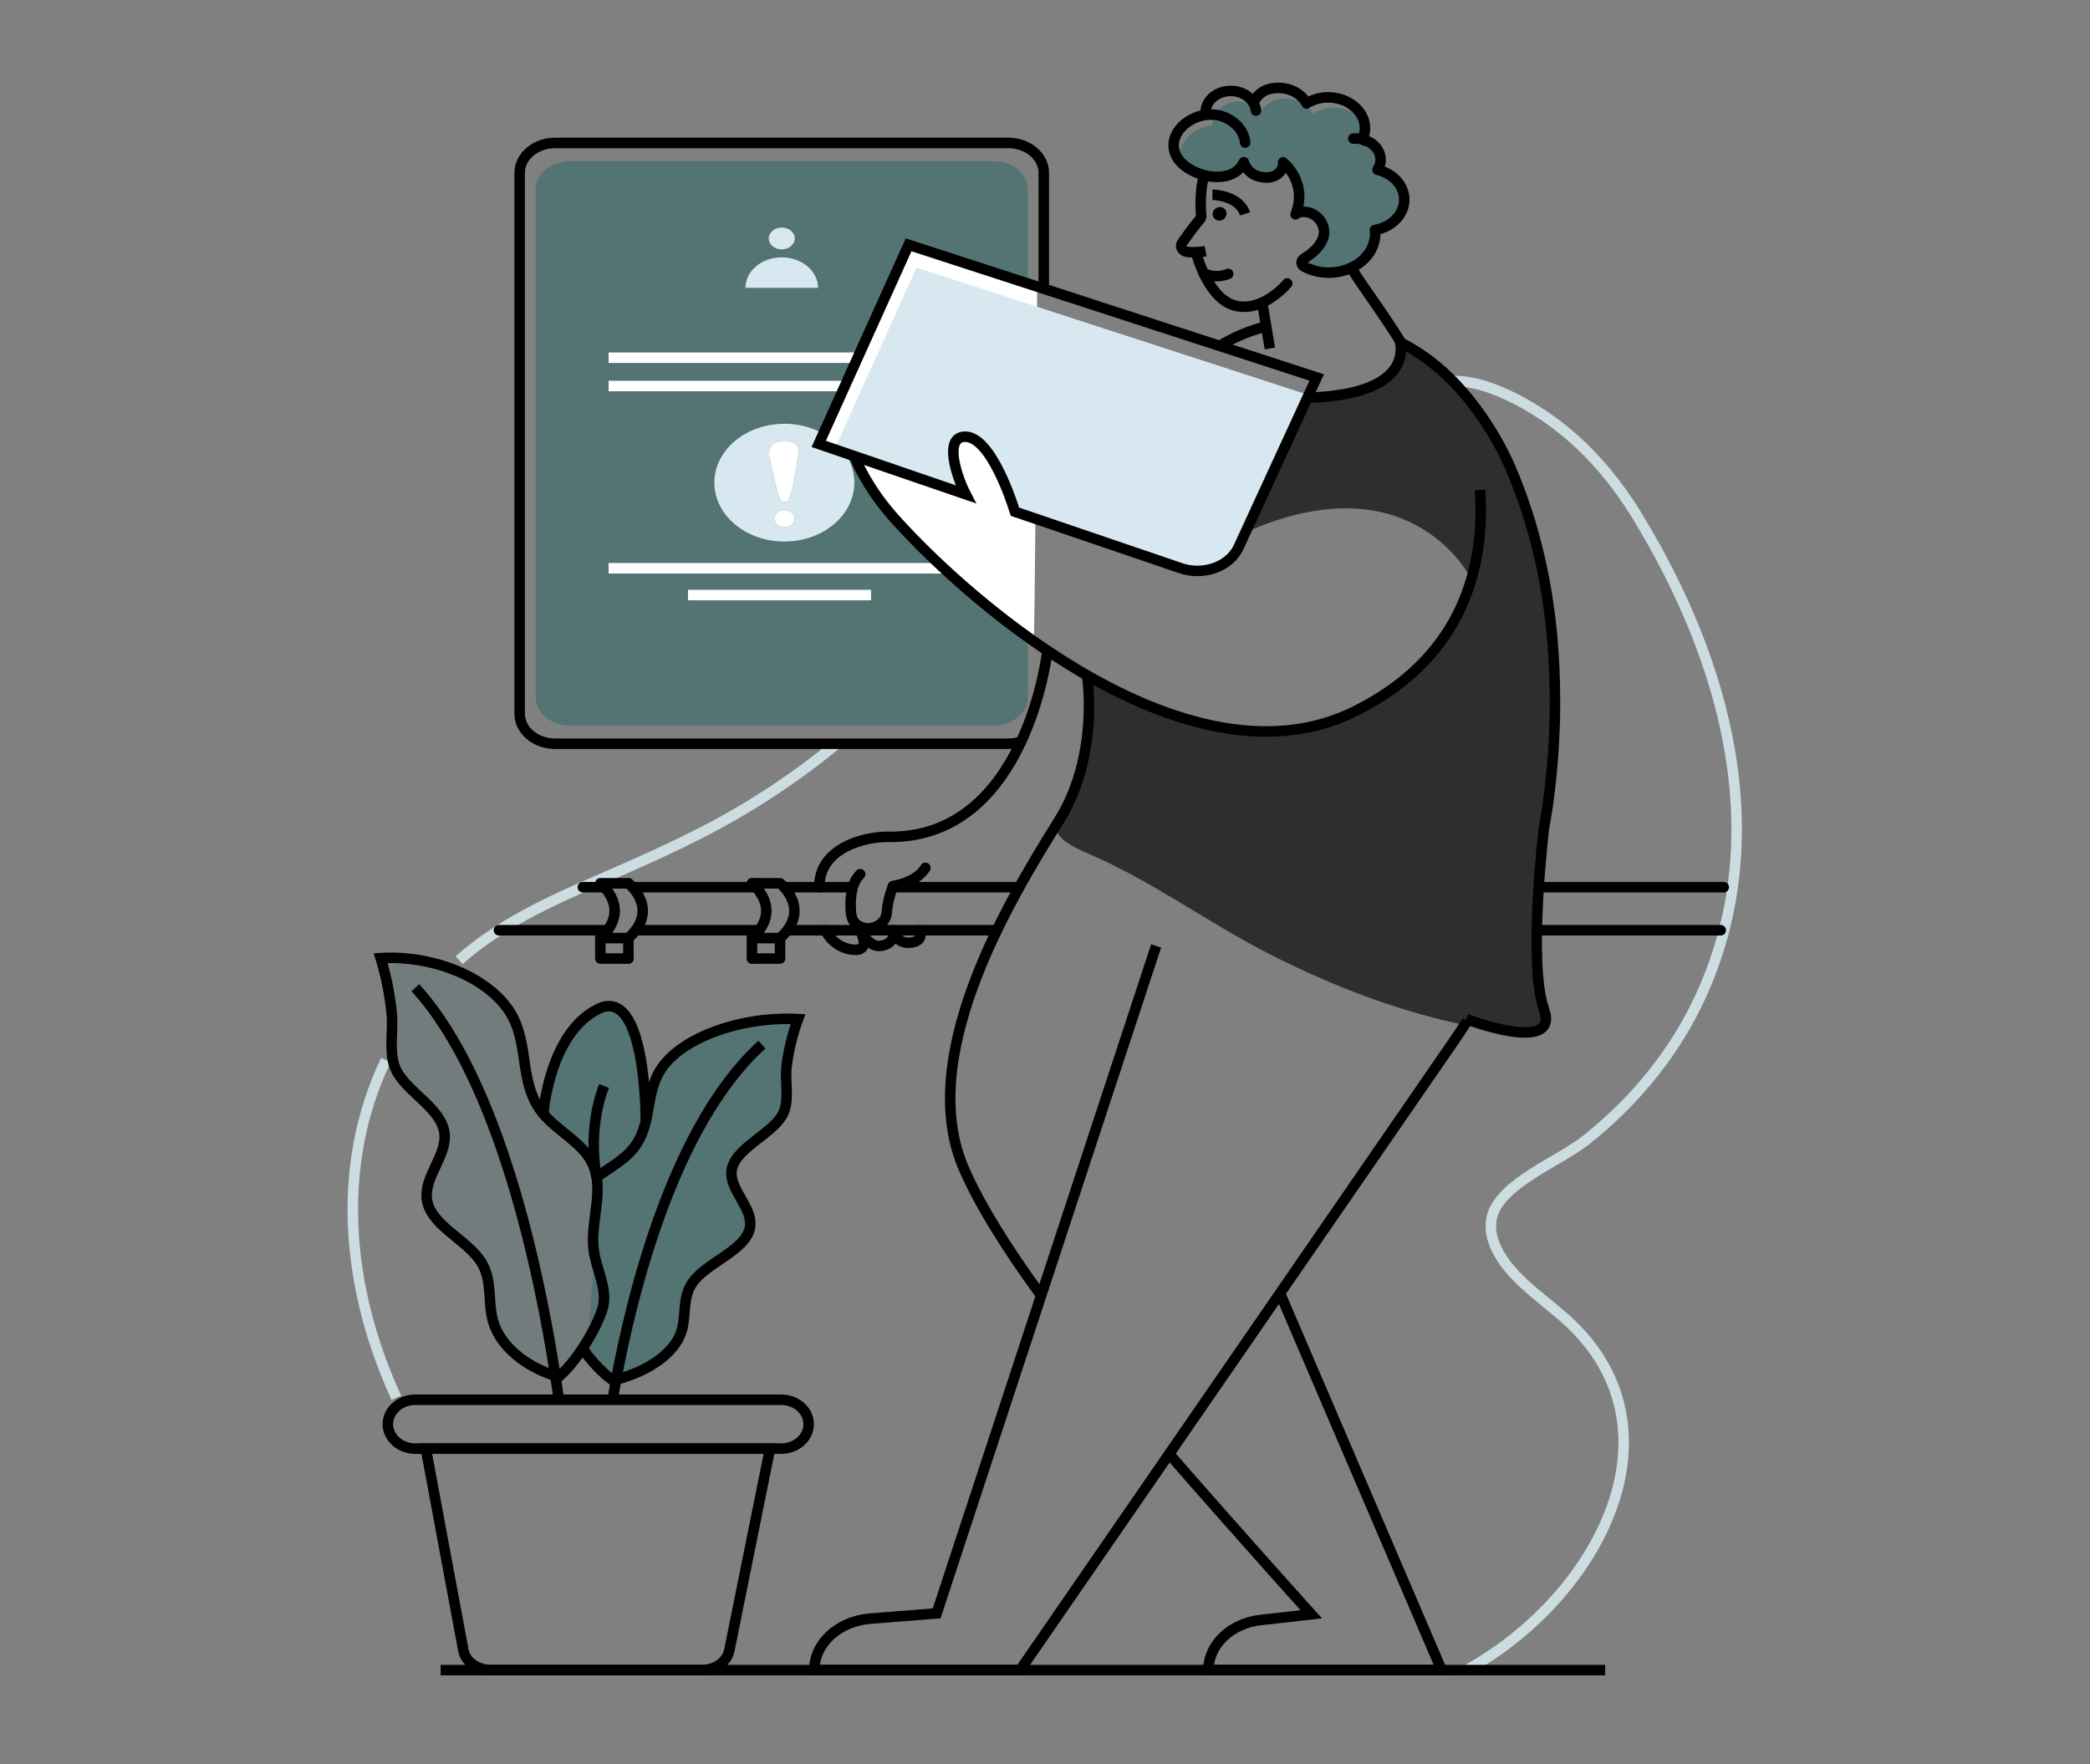 <svg width="250" height="211" viewBox="0 0 250 211" fill="none" xmlns="http://www.w3.org/2000/svg">
<rect x="0" y="0" width="250" height="211" fill="#808080" stroke="none"/>
<path d="M171.077 46.174C175.827 43.951 183.23 48.487 186.502 51.033C190.327 53.994 193.412 57.762 195.785 61.642C206.557 79.255 212.22 100.21 203.367 119.295C200.386 125.756 195.734 131.579 189.75 136.343C186.385 139.007 179.46 141.52 178.45 145.595C178.233 146.607 178.319 147.648 178.7 148.625C180.037 152.36 184.075 154.948 187.16 157.667C201.972 170.749 191.262 191.029 175.425 199.768" stroke="#CCDDE2" stroke-width="1.256" stroke-miterlimit="10"/>
<path d="M54.918 114.852C59.543 110.72 65.453 107.927 71.395 105.358C77.831 102.576 84.163 99.775 90.013 96.162C93.575 93.967 96.944 91.561 100.095 88.96" stroke="#CCDDE2" stroke-width="1.256" stroke-miterlimit="10"/>
<path d="M47.41 167.189C41.5 154.347 40 139.627 46.165 126.8" stroke="#CCDDE2" stroke-width="1.256" stroke-miterlimit="10"/>
<path d="M124.853 34.436V20.671C124.853 19.723 124.405 18.813 123.608 18.143C122.811 17.473 121.73 17.096 120.603 17.096H66.41C65.283 17.096 64.202 17.473 63.405 18.143C62.608 18.813 62.16 19.723 62.16 20.671V85.4C62.165 86.345 62.614 87.251 63.411 87.918C64.208 88.585 65.286 88.96 66.41 88.96H120.61C121.136 88.963 121.658 88.879 122.145 88.712" stroke="black" stroke-width="1.256" stroke-linecap="round" stroke-linejoin="round"/>
<path d="M118.882 19.283H68.14C65.893 19.283 64.072 20.815 64.072 22.704V83.364C64.072 85.254 65.893 86.786 68.14 86.786H118.882C121.129 86.786 122.95 85.254 122.95 83.364V22.704C122.95 20.815 121.129 19.283 118.882 19.283Z" fill="#547373"/>
<path d="M118.092 24.506H69.572C68.448 24.506 67.537 25.273 67.537 26.218V35.433C67.537 36.378 68.448 37.144 69.572 37.144H118.092C119.216 37.144 120.127 36.378 120.127 35.433V26.218C120.127 25.273 119.216 24.506 118.092 24.506Z" fill="#547373"/>
<path d="M93.51 29.831C94.369 29.831 95.065 29.245 95.065 28.523C95.065 27.8 94.369 27.215 93.51 27.215C92.651 27.215 91.955 27.8 91.955 28.523C91.955 29.245 92.651 29.831 93.51 29.831Z" fill="#D7E8F0"/>
<path d="M89.168 34.436C89.168 33.467 89.626 32.538 90.44 31.853C91.254 31.168 92.359 30.783 93.51 30.783C94.662 30.783 95.767 31.168 96.581 31.853C97.395 32.538 97.853 33.467 97.853 34.436H89.168Z" fill="#D7E8F0"/>
<path d="M93.827 50.688C92.171 50.688 90.55 51.1 89.172 51.874C87.794 52.648 86.72 53.748 86.086 55.035C85.451 56.323 85.285 57.739 85.608 59.106C85.931 60.473 86.729 61.729 87.9 62.714C89.072 63.7 90.564 64.371 92.189 64.642C93.815 64.914 95.499 64.774 97.029 64.24C98.56 63.707 99.868 62.803 100.788 61.644C101.708 60.485 102.198 59.122 102.197 57.729C102.196 55.862 101.314 54.071 99.745 52.751C98.175 51.431 96.047 50.689 93.827 50.688ZM93.827 63.07C93.503 63.07 93.192 62.962 92.963 62.769C92.734 62.576 92.605 62.314 92.605 62.042C92.605 61.769 92.734 61.507 92.963 61.314C93.192 61.122 93.503 61.013 93.827 61.013C94.151 61.013 94.463 61.122 94.692 61.314C94.921 61.507 95.05 61.769 95.05 62.042C95.05 62.314 94.921 62.576 94.692 62.769C94.463 62.962 94.151 63.07 93.827 63.07ZM95.377 55.153C95.115 56.679 94.892 58.288 94.36 59.779C94.23 60.132 93.432 60.132 93.302 59.779C92.92 58.662 92.626 57.526 92.422 56.377C92.26 55.535 91.672 54.19 92.235 53.374C92.72 52.65 94.097 52.56 94.892 52.938C95.877 53.412 95.5 54.394 95.377 55.153Z" fill="#D7E8F0"/>
<path d="M93.828 63.07C94.503 63.07 95.05 62.61 95.05 62.042C95.05 61.474 94.503 61.013 93.828 61.013C93.153 61.013 92.606 61.474 92.606 62.042C92.606 62.61 93.153 63.07 93.828 63.07Z" fill="white"/>
<path d="M95.377 55.153C95.115 56.679 94.892 58.288 94.36 59.779C94.23 60.132 93.432 60.132 93.302 59.779C92.92 58.663 92.626 57.526 92.422 56.377C92.26 55.535 91.672 54.19 92.235 53.374C92.72 52.65 94.097 52.56 94.892 52.938C95.877 53.412 95.5 54.394 95.377 55.153Z" fill="white"/>
<path d="M72.798 42.788H113.688" stroke="white" stroke-width="1.256" stroke-miterlimit="10"/>
<path d="M72.798 46.172H113.688" stroke="white" stroke-width="1.256" stroke-miterlimit="10"/>
<path d="M72.798 67.974H113.688" stroke="white" stroke-width="1.256" stroke-miterlimit="10"/>
<path d="M123.642 76.698C123.797 76.799 124.067 34.284 124.067 34.284L108.685 29.284C108.685 29.284 97.25 52.859 97.942 53.096L101.03 54.148C101.03 54.148 101.792 53.641 103.56 57.302C105.327 60.963 118.067 73.092 123.642 76.698Z" fill="white"/>
<path d="M82.295 71.176H104.19" stroke="white" stroke-width="1.256" stroke-miterlimit="10"/>
<path d="M185.195 95.828C184.995 97.661 182.305 118.694 184.913 122.8C185.858 124.287 176.478 122.864 175.913 122.754C167.413 121.072 159.453 117.97 152.003 114.198C144.553 110.425 137.97 105.461 130.203 102.115C128.768 101.497 125.59 100.143 126.53 98.37C128.13 95.35 130.095 91.183 130.25 87.496L130.203 82.66C130.203 82.66 129.068 79.623 132.77 82.283C136.473 84.943 153.415 91.956 164.383 83.831C175.35 75.706 176 69.279 176 69.279C176 69.279 168.978 54.825 148.985 63.667L156.048 48.316C156.048 48.316 155.08 47.284 158.14 47.475C161.2 47.667 166.875 46.395 167.578 41.678C167.578 41.678 167.633 40.139 170.87 43.049C174.108 45.959 189.408 57.325 185.195 95.828Z" fill="#2E2E2E"/>
<path d="M145.89 41.377C147.605 40.319 149.526 39.52 151.567 39.016" stroke="black" stroke-width="1.256" stroke-miterlimit="10"/>
<path d="M138.29 113.146L124.54 154.959L112.04 192.982L104.08 193.613C102.255 193.755 100.559 194.464 99.323 195.603C98.088 196.741 97.402 198.227 97.4 199.768H122.018L139.848 173.92L153.11 154.69L173.845 124.619C174.445 123.743 175.028 122.866 175.595 121.97C175.605 121.96 175.61 121.947 175.61 121.934" stroke="black" stroke-width="1.256" stroke-miterlimit="10"/>
<path d="M184.685 99.043C184.872 98.021 185.037 96.999 185.185 95.971C185.185 95.922 185.185 95.88 185.2 95.832C186.041 89.605 186.221 83.326 185.735 77.073C185.738 77.054 185.738 77.036 185.735 77.018C185.185 70.211 183.7 63.061 180.735 56.091C179.874 54.08 178.809 52.135 177.552 50.278C177.46 50.125 177.355 49.974 177.24 49.822C176.845 49.242 176.42 48.676 175.99 48.117C175.407 47.379 174.79 46.661 174.142 45.978C173.177 44.94 172.106 43.975 170.942 43.093C170.935 43.091 170.928 43.087 170.922 43.083C170.917 43.078 170.913 43.072 170.91 43.066C170.045 42.422 169.126 41.831 168.16 41.299C167.98 41.196 167.8 41.1 167.617 41.003C167.589 40.984 167.559 40.968 167.527 40.955" stroke="black" stroke-width="1.256" stroke-miterlimit="10"/>
<path d="M153.11 154.69L172.445 199.768H144.545C144.545 198.303 145.177 196.889 146.324 195.787C147.471 194.685 149.054 193.971 150.78 193.777L156.853 193.094C156.853 193.094 148.688 184.052 139.853 173.918" stroke="black" stroke-width="1.256" stroke-miterlimit="10"/>
<path d="M156.54 47.25L148.16 65.452C147.907 66.002 147.526 66.504 147.04 66.928C146.555 67.353 145.973 67.692 145.33 67.926C144.687 68.159 143.995 68.284 143.295 68.29C142.594 68.297 141.899 68.187 141.25 67.965L121.4 61.207C121.39 61.184 121.382 61.161 121.375 61.137C121.125 60.296 118.56 52.234 115.45 52.234C113.062 52.234 114.2 56.211 115.2 58.461C115.315 58.702 115.422 58.929 115.52 59.123L115.365 59.068L99.822 53.74L109.625 32.005L128.762 38.223L156.54 47.25Z" fill="#D7E8F0"/>
<path d="M115.515 59.123C114.472 57.115 112.812 52.234 115.452 52.234C118.562 52.234 121.125 60.303 121.377 61.138L121.402 61.207L141.25 67.967C141.9 68.189 142.596 68.298 143.297 68.291C143.999 68.284 144.691 68.159 145.335 67.924C145.978 67.689 146.559 67.349 147.045 66.923C147.53 66.497 147.91 65.995 148.162 65.444L157.5 45.152L127.82 35.502L108.685 29.284L97.935 53.096L115.515 59.123Z" stroke="black" stroke-width="1.256" stroke-miterlimit="10"/>
<path d="M177.037 58.612C177.632 67.339 175.315 78.502 162.087 85.074C142.52 94.806 116.622 72.757 107.035 62.058C105.451 60.301 104.113 58.396 103.047 56.381C102.724 55.794 102.454 55.188 102.237 54.568" stroke="black" stroke-width="1.256" stroke-miterlimit="10"/>
<path d="M130.03 80.776C130.03 80.776 131.53 89.967 126.905 97.781L126.925 97.76C126.925 97.76 126.925 97.775 126.91 97.781C119.81 108.983 109.645 126.853 115.315 139.838C117.242 144.254 120.565 149.511 124.537 154.961" stroke="black" stroke-width="1.256" stroke-miterlimit="10"/>
<path d="M164.458 27.511L164.473 27.57C164.593 28.801 164.127 30.022 163.177 30.964C162.227 31.906 160.871 32.493 159.408 32.594C158.471 32.662 157.529 32.524 156.675 32.192C156.431 32.105 156.196 32 155.973 31.879C155.881 31.825 155.807 31.754 155.755 31.671C155.704 31.588 155.677 31.496 155.677 31.402C155.677 31.309 155.704 31.217 155.755 31.134C155.807 31.051 155.881 30.98 155.973 30.926C157.048 30.274 158.03 29.366 158.31 28.302C158.394 27.975 158.401 27.637 158.33 27.307C158.254 26.887 158.048 26.492 157.733 26.16C157.418 25.828 157.005 25.571 156.535 25.415C156.388 25.378 156.236 25.358 156.083 25.354C155.65 25.324 155.083 25.371 154.97 25.64C155.522 24.335 155.545 22.913 155.035 21.596C154.718 20.781 154.184 20.038 153.473 19.424C153.505 19.662 153.475 19.903 153.383 20.13C153.292 20.357 153.143 20.564 152.946 20.737C152.749 20.91 152.509 21.044 152.243 21.13C151.977 21.216 151.692 21.252 151.408 21.234C149.205 21.171 148.79 19.405 148.79 19.405C148.79 19.405 148.79 19.426 148.79 19.439C147.83 21.451 145.04 21.506 143.04 20.612C142.331 20.306 141.708 19.876 141.213 19.35C140.645 17.287 142.668 15.294 145 15.008C145.05 13.696 146.188 12.291 147.723 12.184C148.257 12.145 148.795 12.228 149.278 12.424C149.762 12.62 150.174 12.921 150.473 13.296C150.515 13.353 150.563 13.414 150.6 13.477C151.228 12.712 152.255 11.873 153.35 11.795C154.11 11.75 154.867 11.903 155.52 12.232C156.173 12.562 156.69 13.052 157 13.637C157 13.546 157.963 13.176 158.06 13.143C158.959 12.855 159.946 12.828 160.866 13.064C161.786 13.3 162.586 13.787 163.14 14.448C163.196 14.631 163.233 14.818 163.25 15.006C163.305 15.568 163.202 16.134 162.95 16.657C163.305 16.742 163.637 16.885 163.928 17.077C164.556 17.464 164.977 18.043 165.1 18.69C165.113 18.755 165.12 18.82 165.125 18.886C165.175 19.378 165.05 19.872 164.765 20.305C165.504 20.483 166.176 20.819 166.713 21.282C167.25 21.745 167.634 22.318 167.828 22.944C167.889 23.151 167.93 23.362 167.95 23.575C168.035 24.476 167.728 25.372 167.085 26.096C166.443 26.821 165.509 27.324 164.458 27.511Z" fill="#547373"/>
<path d="M164.457 27.511L164.472 27.57C164.593 28.801 164.127 30.022 163.177 30.964C162.227 31.906 160.871 32.493 159.407 32.594C158.47 32.662 157.529 32.524 156.675 32.192C157.75 31.54 158.732 30.63 159.01 29.566C159.108 29.17 159.097 28.761 158.978 28.369C158.859 27.978 158.635 27.614 158.322 27.307C158.246 26.888 158.04 26.492 157.725 26.16C157.41 25.828 156.997 25.571 156.527 25.415C156.38 25.378 156.228 25.358 156.075 25.354C156.223 24.039 155.855 22.719 155.027 21.596C154.71 20.781 154.176 20.038 153.465 19.424C153.497 19.662 153.467 19.903 153.376 20.13C153.285 20.357 153.135 20.564 152.938 20.737C152.741 20.91 152.501 21.044 152.235 21.13C151.969 21.216 151.684 21.252 151.4 21.234C149.197 21.171 148.782 19.405 148.782 19.405C148.782 19.405 148.782 19.426 148.782 19.439C147.822 21.451 145.032 21.506 143.032 20.612C142.323 20.306 141.7 19.876 141.205 19.35C140.637 17.287 142.66 15.294 144.992 15.008C145.042 13.696 146.18 12.291 147.715 12.184C148.25 12.145 148.787 12.228 149.27 12.424C149.754 12.62 150.167 12.921 150.465 13.296C150.507 13.353 150.555 13.414 150.592 13.477C151.22 12.712 152.247 11.873 153.342 11.795C154.103 11.749 154.862 11.901 155.517 12.23C156.171 12.56 156.689 13.051 157 13.637C157 13.546 157.962 13.176 158.06 13.143C158.959 12.855 159.946 12.828 160.866 13.064C161.785 13.3 162.585 13.788 163.14 14.449C163.195 14.631 163.232 14.818 163.25 15.006C163.305 15.568 163.202 16.134 162.95 16.657C163.305 16.742 163.637 16.885 163.927 17.077C163.881 17.366 163.792 17.649 163.66 17.918C164.214 18.055 164.713 18.318 165.1 18.68C165.112 18.745 165.12 18.81 165.125 18.875C165.175 19.368 165.05 19.862 164.765 20.294C165.137 20.384 165.493 20.514 165.825 20.681C165.771 20.989 165.652 21.286 165.475 21.558C166.42 21.782 167.249 22.266 167.827 22.933C167.888 23.141 167.929 23.352 167.95 23.564C168.038 24.467 167.732 25.366 167.089 26.093C166.447 26.819 165.511 27.323 164.457 27.511Z" fill="#547373"/>
<path d="M145.03 23.297C145.03 23.297 148.2 23.335 148.928 25.585" stroke="black" stroke-width="1.256" stroke-miterlimit="10"/>
<path d="M144.212 30.039C143.491 30.189 142.742 30.219 142.007 30.129C141.869 30.109 141.739 30.062 141.627 29.99C141.516 29.918 141.427 29.825 141.367 29.718C141.308 29.612 141.281 29.494 141.287 29.377C141.294 29.259 141.334 29.144 141.405 29.042C142.065 28.102 142.745 27.173 143.485 26.279C143.601 26.165 143.672 26.024 143.69 25.875C143.69 25.875 143.385 23.093 144.052 20.959" stroke="black" stroke-width="1.256" stroke-miterlimit="10"/>
<path d="M146.707 25.665C146.774 25.216 146.46 24.814 146.007 24.766C145.554 24.718 145.132 25.042 145.065 25.491C144.998 25.939 145.311 26.341 145.764 26.389C146.218 26.437 146.64 26.113 146.707 25.665Z" fill="black"/>
<path d="M161.685 32.003C161.752 32.56 164.725 36.419 167.412 40.679C167.411 40.686 167.411 40.693 167.412 40.7C167.462 40.79 167.512 40.887 167.57 40.984" stroke="black" stroke-width="1.256" stroke-linecap="round" stroke-linejoin="round"/>
<path d="M150.963 36.082L151.898 41.68" stroke="black" stroke-width="1.256" stroke-miterlimit="10"/>
<path d="M143.067 30.18C143.067 30.18 144.422 35.723 147.755 36.562C151.087 37.401 153.98 33.904 153.98 33.904" stroke="black" stroke-width="1.256" stroke-linecap="round" stroke-linejoin="round"/>
<path d="M143.978 32.68C144.42 32.898 144.921 33.019 145.433 33.033C145.946 33.047 146.454 32.953 146.913 32.76" stroke="black" stroke-width="1.256" stroke-linecap="round" stroke-linejoin="round"/>
<path d="M150.235 13.225C150.195 12.794 150.023 12.381 149.735 12.024C149.369 11.551 148.825 11.195 148.19 11.013C147.554 10.831 146.865 10.833 146.232 11.019C145.598 11.206 145.058 11.565 144.696 12.04C144.334 12.515 144.172 13.079 144.235 13.641" stroke="black" stroke-width="1.256" stroke-miterlimit="10" stroke-linecap="round"/>
<path d="M148.945 17.052C148.882 16.444 148.645 15.859 148.253 15.346C147.861 14.833 147.326 14.408 146.695 14.108C143.518 12.613 139.445 15.517 140.583 18.393C140.983 19.394 141.935 20.122 143.02 20.605C145.02 21.499 147.82 21.447 148.77 19.432L148.785 19.401C148.785 19.401 149.2 21.165 151.403 21.23C151.687 21.247 151.973 21.211 152.239 21.125C152.505 21.039 152.745 20.904 152.943 20.731C153.14 20.558 153.29 20.351 153.382 20.124C153.473 19.897 153.504 19.656 153.473 19.417C155.368 21.058 155.863 23.509 154.973 25.635C155.135 25.253 156.223 25.322 156.538 25.41C157.893 25.808 158.615 27.156 158.315 28.3C158.033 29.37 157.05 30.274 155.98 30.93C155.889 30.983 155.815 31.055 155.763 31.137C155.712 31.22 155.685 31.312 155.685 31.406C155.685 31.499 155.712 31.591 155.763 31.674C155.815 31.756 155.889 31.828 155.98 31.881C156.999 32.431 158.206 32.683 159.413 32.596C160.876 32.494 162.232 31.909 163.181 30.967C164.131 30.025 164.598 28.805 164.478 27.574L164.463 27.515C165.429 27.345 166.299 26.908 166.935 26.273C167.571 25.639 167.936 24.843 167.972 24.014C168.008 23.185 167.713 22.369 167.133 21.697C166.554 21.025 165.724 20.536 164.775 20.307C165.06 19.874 165.185 19.38 165.135 18.887C165.067 18.219 164.686 17.601 164.077 17.167C163.468 16.734 162.68 16.521 161.885 16.574" stroke="black" stroke-width="1.256" stroke-linecap="round" stroke-linejoin="round"/>
<path d="M150.107 11.923C150.707 11.082 151.37 10.611 152.607 10.524C153.375 10.472 154.143 10.622 154.804 10.955C155.466 11.287 155.987 11.785 156.295 12.379C156.252 12.297 157.257 11.912 157.36 11.879C157.761 11.75 158.182 11.672 158.61 11.647C159.751 11.596 160.873 11.917 161.739 12.544C162.606 13.171 163.152 14.055 163.262 15.012C163.317 15.574 163.215 16.14 162.962 16.663" stroke="black" stroke-width="1.256" stroke-linecap="square" stroke-linejoin="round"/>
<path d="M167.412 40.681C167.412 40.681 169.747 47.212 156.397 47.566" stroke="black" stroke-width="1.256" stroke-miterlimit="10"/>
<path d="M98 106.119C97.978 101.343 103.558 100.059 106.23 100.101C122.793 100.366 125.29 77.836 125.29 77.836" stroke="black" stroke-width="1.256" stroke-linecap="round" stroke-linejoin="round"/>
<path d="M184.685 99.043C184.685 99.043 182.73 115.264 184.685 120.723C186.64 126.182 175.397 121.899 175.397 121.899" stroke="black" stroke-width="1.256" stroke-miterlimit="10"/>
<path d="M72.677 111.269H59.68" stroke="black" stroke-width="1.256" stroke-linecap="round" stroke-linejoin="round"/>
<path d="M119.248 111.269H94.378" stroke="black" stroke-width="1.256" stroke-linecap="round" stroke-linejoin="round"/>
<path d="M90.81 111.269H76.128" stroke="black" stroke-width="1.256" stroke-linecap="round" stroke-linejoin="round"/>
<path d="M90.433 106.119H75.915" stroke="black" stroke-width="1.256" stroke-linecap="round" stroke-linejoin="round"/>
<path d="M102 106.119H94.162" stroke="black" stroke-width="1.256" stroke-linecap="round" stroke-linejoin="round"/>
<path d="M121.923 106.119H106.785" stroke="black" stroke-width="1.256" stroke-linecap="round" stroke-linejoin="round"/>
<path d="M72.287 106.119H69.72" stroke="black" stroke-width="1.256" stroke-linecap="round" stroke-linejoin="round"/>
<path d="M89.952 105.656H93.31C93.31 105.656 97.157 108.712 93.31 112.209V114.652H89.952" stroke="black" stroke-width="1.256" stroke-linecap="round" stroke-linejoin="round"/>
<path d="M75.168 105.656C75.168 105.656 79.016 108.712 75.168 112.209V114.652" stroke="black" stroke-width="1.256" stroke-linecap="round" stroke-linejoin="round"/>
<path d="M75.167 114.652H71.81V112.209C75.66 108.712 71.81 105.656 71.81 105.656H75.167" stroke="black" stroke-width="1.256" stroke-linecap="round" stroke-linejoin="round"/>
<path d="M89.952 105.656C89.952 105.656 93.802 108.712 89.952 112.209V114.652" stroke="black" stroke-width="1.256" stroke-linecap="round" stroke-linejoin="round"/>
<path d="M71.81 112.209H75.167" stroke="black" stroke-width="1.256" stroke-linecap="round" stroke-linejoin="round"/>
<path d="M89.952 112.209H93.31" stroke="black" stroke-width="1.256" stroke-linecap="round" stroke-linejoin="round"/>
<path d="M102.895 104.559C102.466 105.019 102.161 105.551 102 106.119C101.788 106.958 101.708 107.817 101.763 108.674C101.778 109.515 101.903 110.377 102.853 110.819C104.28 111.49 105.995 110.531 106.07 109.155C106.152 108.122 106.392 107.101 106.785 106.119C106.8 106.071 106.818 106.029 106.833 105.989" stroke="black" stroke-width="1.256" stroke-linecap="round" stroke-linejoin="round"/>
<path d="M106.832 105.982C108.022 105.772 109.795 105.223 110.697 103.808" stroke="black" stroke-width="1.256" stroke-linecap="round" stroke-linejoin="round"/>
<path d="M98.713 111.269C98.713 111.269 99.648 113.342 102 113.594C104.353 113.847 102.865 111.269 102.865 111.269C102.865 111.269 103.84 113.086 105.02 113.146C106.2 113.207 107.22 112.305 106.813 111.269C106.813 111.269 107.173 112.936 108.918 112.753C110.663 112.57 109.943 111.269 109.943 111.269" stroke="black" stroke-width="1.256" stroke-linecap="round" stroke-linejoin="round"/>
<g opacity="0.54">
<path opacity="0.54" d="M71.877 140.803L70.19 161.301C69.275 162.693 68.245 163.926 67.327 164.687C67.205 164.649 67.077 164.611 66.96 164.565C66.735 164.5 66.512 164.424 66.3 164.355C62.88 163.093 60.3 160.744 59.525 158.092C58.845 155.76 59.46 153.241 58.14 151.05C56.53 148.352 52.14 146.659 51.612 143.612C51.112 140.763 54.16 138.145 53.667 135.357C53.097 132.202 48.492 130.327 47.632 127.242C47.095 125.324 47.575 123.124 47.382 121.144C47.154 118.937 46.71 116.749 46.055 114.604C52.852 114.183 59.772 117.338 61.975 121.852C63.775 125.547 62.69 129.864 65.507 133.231C67.037 135.054 69.587 136.416 70.905 138.326C71.311 138.921 71.605 139.565 71.777 140.235C71.79 140.281 71.79 140.33 71.8 140.366C71.812 140.441 71.822 140.498 71.832 140.555C71.855 140.719 71.877 140.803 71.877 140.803Z" fill="#547373"/>
<path opacity="0.54" d="M71.889 140.794H71.876C71.876 140.794 71.854 140.71 71.832 140.55C71.853 140.615 71.868 140.681 71.876 140.748C71.889 140.765 71.889 140.784 71.889 140.794Z" fill="#547373"/>
</g>
<path d="M94.348 132.802C93.453 135.462 88.648 137.079 88.065 139.806C87.55 142.222 90.725 144.479 90.2 146.933C89.643 149.567 85.08 151.025 83.405 153.357C82.04 155.249 82.678 157.417 81.973 159.43C81.158 161.715 78.473 163.755 74.885 164.836C74.663 164.903 74.45 164.969 74.225 165.025C74.103 165.053 73.975 165.091 73.845 165.118C72.66 164.3 71.308 162.862 70.2 161.31L71.888 140.811H71.9C73.208 139.88 74.705 139.024 75.745 137.989C76.875 136.871 77.4 135.649 77.745 134.37H77.75V134.23C78.25 132.207 78.288 130.091 79.418 128.173C81.708 124.271 88.895 121.554 95.973 121.911C95.305 123.754 94.848 125.646 94.608 127.561C94.403 129.256 94.908 131.155 94.348 132.802Z" fill="#547373"/>
<path d="M77.75 134.213V134.353H77.718C77.735 134.305 77.75 134.259 77.75 134.213Z" fill="#547373"/>
<path d="M77.75 134.213C77.75 134.259 77.728 134.305 77.718 134.353C77.383 135.632 76.858 136.854 75.718 137.972C74.678 139.007 73.18 139.865 71.873 140.794C71.873 140.794 71.873 140.765 71.86 140.757C71.852 140.69 71.837 140.624 71.815 140.559C71.815 140.502 71.795 140.445 71.783 140.37C71.783 140.334 71.783 140.286 71.76 140.239C71.588 139.569 71.294 138.925 70.888 138.33C69.57 136.421 67.02 135.058 65.49 133.235C65.49 133.235 66.183 123.625 72.028 120.7C77.58 117.935 77.75 132.612 77.75 134.213Z" fill="#547373"/>
<path d="M77.75 134.213V134.353H77.718C77.735 134.305 77.75 134.259 77.75 134.213Z" fill="#547373"/>
<path d="M71.876 140.756V140.803C71.876 140.803 71.854 140.719 71.832 140.559C71.853 140.624 71.868 140.69 71.876 140.756Z" fill="#547373"/>
<path d="M71.358 140.805C72.66 139.871 74.17 139.005 75.215 137.972C78.145 135.062 77.018 131.344 78.898 128.154C81.185 124.256 88.398 121.539 95.458 121.896C94.785 123.738 94.326 125.63 94.088 127.547C93.878 129.252 94.38 131.153 93.838 132.804C92.938 135.462 88.135 137.075 87.55 139.804C87.033 142.218 90.215 144.474 89.688 146.928C89.128 149.563 84.57 151.018 82.89 153.35C81.523 155.243 82.165 157.411 81.455 159.428C80.595 161.858 77.613 164.008 73.705 165.019C73.58 165.055 73.455 165.09 73.32 165.118C72.135 164.3 70.783 162.864 69.673 161.31" stroke="black" stroke-width="1.256" stroke-miterlimit="10"/>
<path d="M91.137 124.954C80.59 134.503 75.637 154.637 73.7 165.023C73.542 165.9 73.4 166.706 73.277 167.425" stroke="black" stroke-width="1.256" stroke-miterlimit="10"/>
<path d="M92.11 173.273L87.25 197.358C87.135 198.019 86.745 198.623 86.15 199.065C85.555 199.506 84.793 199.755 84 199.768H58.66C57.86 199.753 57.093 199.499 56.497 199.05C55.901 198.601 55.515 197.987 55.41 197.32L50.935 173.273H92.11Z" stroke="black" stroke-width="1.256" stroke-miterlimit="10"/>
<path d="M96.72 170.589C96.583 172.107 95.153 173.277 93.438 173.277H49.688C47.99 173.277 46.573 172.133 46.41 170.631C46.223 168.915 47.745 167.429 49.688 167.429H93.438C95.363 167.429 96.878 168.886 96.72 170.589Z" stroke="black" stroke-width="1.256" stroke-miterlimit="10"/>
<path d="M66.808 164.691C68.685 163.122 70.983 159.632 72.003 156.778C72.84 154.425 71.363 152.005 71.025 149.593C70.495 145.808 72.728 141.751 70.375 138.328C69.065 136.418 66.515 135.06 64.985 133.231C62.165 129.866 63.248 125.555 61.445 121.861C59.25 117.337 52.33 114.194 45.535 114.604C46.185 116.752 46.624 118.941 46.85 121.15C47.053 123.124 46.568 125.324 47.1 127.248C47.963 130.333 52.573 132.2 53.138 135.361C53.638 138.155 50.583 140.769 51.085 143.614C51.625 146.666 55.998 148.352 57.615 151.054C58.928 153.249 58.313 155.764 58.995 158.094C59.85 161.005 62.875 163.562 66.808 164.691Z" stroke="black" stroke-width="1.256" stroke-miterlimit="10"/>
<path d="M49.683 118.149C59.808 129.21 64.573 152.53 66.433 164.569C66.593 165.62 66.735 166.569 66.848 167.425" stroke="black" stroke-width="1.256" stroke-miterlimit="10"/>
<path d="M64.985 133.23C64.985 133.23 65.68 123.621 71.523 120.698C77.365 117.775 77.25 134.16 77.25 134.16" stroke="black" stroke-width="1.256" stroke-miterlimit="10"/>
<path d="M71.357 140.805C71.357 140.805 70.162 135.306 72.255 129.902" stroke="black" stroke-width="1.256" stroke-miterlimit="10"/>
<path d="M205.832 111.269H183.96" stroke="black" stroke-width="1.256" stroke-linecap="round" stroke-linejoin="round"/>
<path d="M206.188 106.119H184.66" stroke="black" stroke-width="1.256" stroke-linecap="round" stroke-linejoin="round"/>
<path d="M52.707 199.768H192.002" stroke="black" stroke-width="1.256" stroke-miterlimit="10"/>
</svg>
